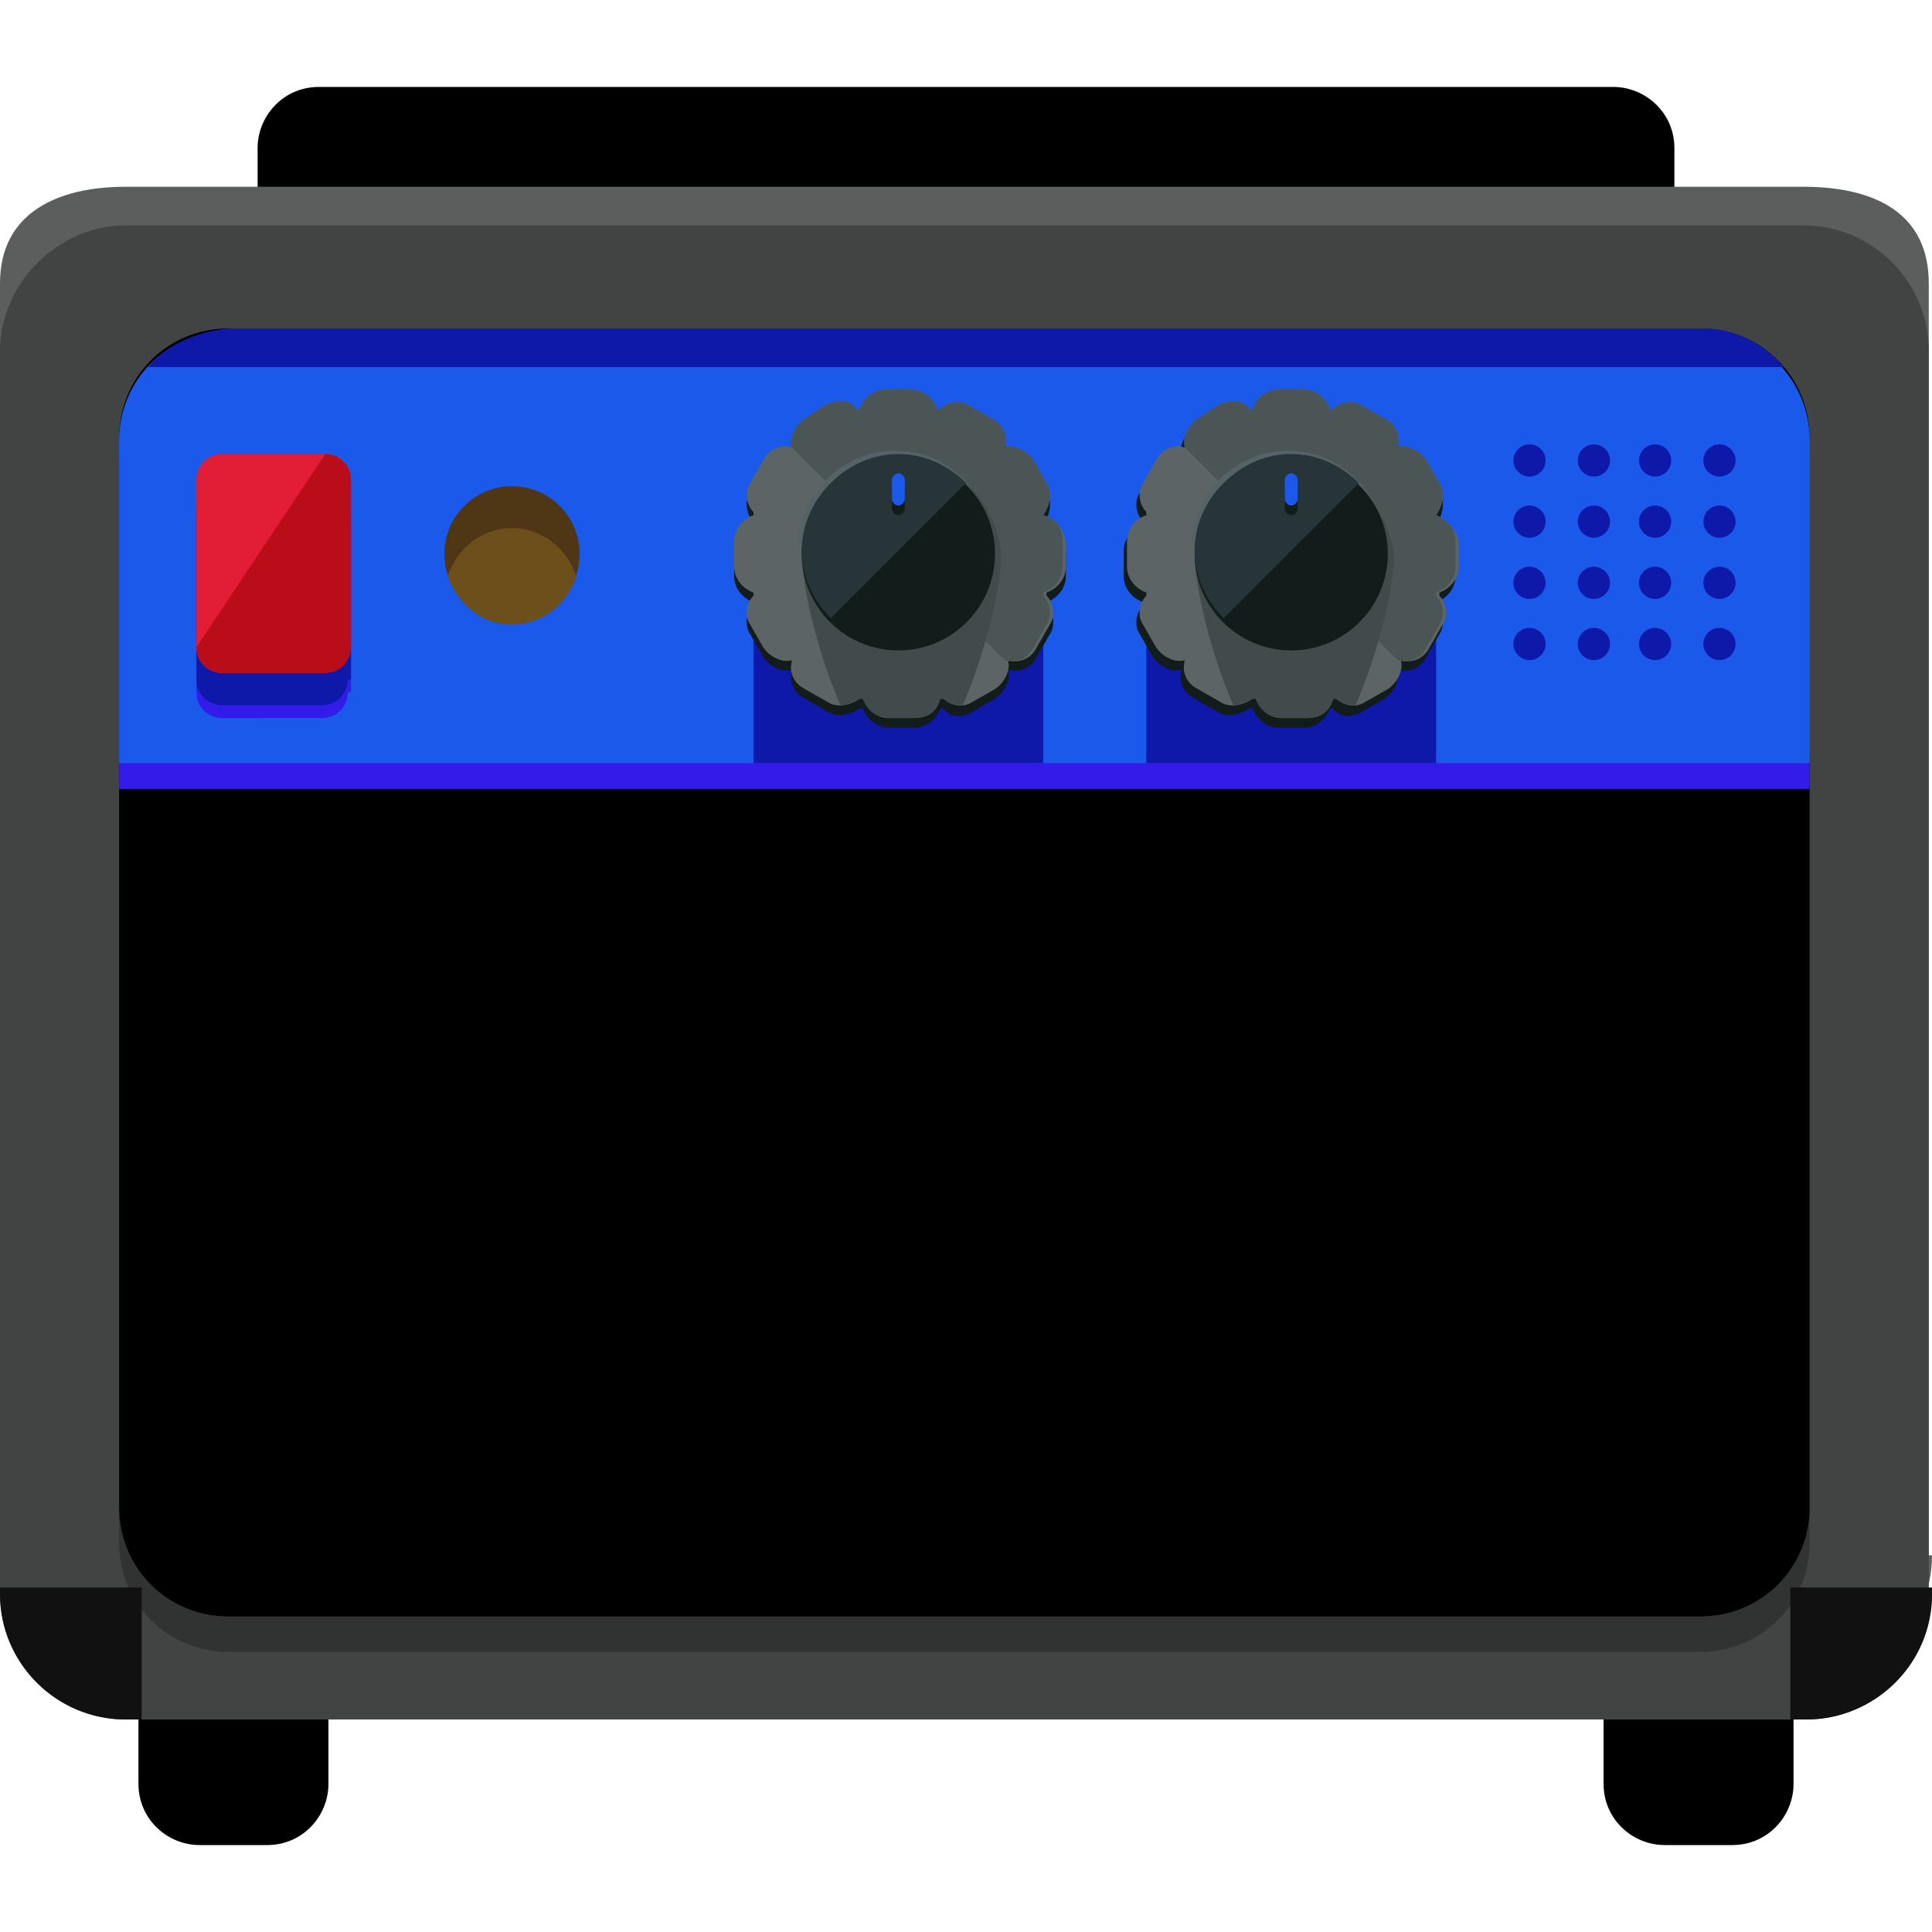<!DOCTYPE svg PUBLIC "-//W3C//DTD SVG 1.1//EN" "http://www.w3.org/Graphics/SVG/1.1/DTD/svg11.dtd">
<!-- Uploaded to: SVG Repo, www.svgrepo.com, Transformed by: SVG Repo Mixer Tools -->
<svg version="1.1" id="Layer_1" xmlns="http://www.w3.org/2000/svg" xmlns:xlink="http://www.w3.org/1999/xlink" viewBox="0 0 480 480" xml:space="preserve" width="800px" height="800px" fill="#000000">
<g id="SVGRepo_bgCarrier" stroke-width="0"/>
<g id="SVGRepo_tracerCarrier" stroke-linecap="round" stroke-linejoin="round"/>
<g id="SVGRepo_iconCarrier"> <path d="M81.6,443.2c0,8-6.4,15.2-15.2,15.2H49.6c-8,0-15.2-6.4-15.2-15.2v-17.6c0-8,6.4-15.2,15.2-15.2h16.8 c8,0,15.2,6.4,15.2,15.2C81.6,425.6,81.6,443.2,81.6,443.2z"/> <path d="M445.6,443.2c0,8-6.4,15.2-15.2,15.2h-16.8c-8,0-15.2-6.4-15.2-15.2v-17.6c0-8,6.4-15.2,15.2-15.2h16.8 c8,0,15.2,6.4,15.2,15.2V443.2z"/> <path d="M416,112c0,8-6.4,15.2-15.2,15.2H79.2c-8,0-15.2-6.4-15.2-15.2V36.8c0-8,6.4-15.2,15.2-15.2h321.6c8,0,15.2,6.4,15.2,15.2 V112z"/> <path style="fill:#5B5E5C;" d="M480,386.4c0,17.6-14.4,31.2-31.2,31.2H31.2C13.6,417.6,0,403.2,0,386.4v-316c0-17.6,14.4-24,31.2-24 H448c17.6,0,31.2,6.4,31.2,24v316H480z"/> <path style="fill:#414442;" d="M480,396c0,17.6-14.4,31.2-31.2,31.2H31.2C13.6,427.2,0,412.8,0,396V87.2C0,70.4,14.4,56,31.2,56H448 c17.6,0,31.2,14.4,31.2,31.2V396H480z"/> <path style="fill:#303331;" d="M449.6,383.2c0,15.2-12,27.2-27.2,27.2H56.8c-15.2,0-27.2-12-27.2-27.2V117.6 c0-15.2,12-27.2,27.2-27.2h365.6c15.2,0,27.2,12,27.2,27.2L449.6,383.2L449.6,383.2z"/> <path d="M449.6,374.4c0,15.2-12,27.2-27.2,27.2H56.8c-15.2,0-27.2-12-27.2-27.2V108.8c0-15.2,12-27.2,27.2-27.2h365.6 c15.2,0,27.2,12,27.2,27.2L449.6,374.4L449.6,374.4z"/> <path id="SVGCleanerId_0" style="fill:#1a59ea;" d="M423.2,82.4H56.8c-15.2,0-27.2,12-27.2,27.2v80h420v-80 C449.6,94.4,437.6,82.4,423.2,82.4z"/> <path style="fill:#331ce9;" d="M423.2,88.8H56.8c-15.2,0-27.2,12-27.2,27.2v80h420v-80C449.6,100.8,437.6,88.8,423.2,88.8z"/> <g> <path id="SVGCleanerId_0_1_" style="fill:#1a59ea;" d="M423.2,82.4H56.8c-15.2,0-27.2,12-27.2,27.2v80h420v-80 C449.6,94.4,437.6,82.4,423.2,82.4z"/> </g> <rect x="187.2" y="133.6" style="fill:#0f19a9;" width="72" height="56"/> <path style="fill:#121C1B;" d="M259.2,130.4L259.2,130.4c1.6-2.4,2.4-5.6,0.8-8l-3.2-5.6c-1.6-2.4-4.8-4-7.2-3.2l0,0 c0.8-2.4,0-5.6-3.2-7.2l-5.6-3.2c-2.4-1.6-5.6-0.8-7.2,0.8c0,0,0,0-0.8,0c-0.8-2.4-3.2-4.8-6.4-4.8H220c-3.2,0-5.6,2.4-6.4,4.8 c0,0,0,0-0.8,0c-1.6-2.4-4.8-2.4-8-0.8l-4.8,3.2c-2.4,1.6-4,4-3.2,7.2l0,0c-2.4-0.8-5.6,0-7.2,3.2l-3.2,5.6 c-1.6,2.4-0.8,5.6,0.8,7.2c0,0,0,0,0,0.8c-2.4,0.8-4.8,3.2-4.8,6.4v6.4c0,3.2,2.4,5.6,4.8,6.4c0,0,0,0,0,0.8 c-1.6,1.6-2.4,4.8-0.8,7.2l3.2,5.6c1.6,2.4,4.8,4,7.2,3.2l0,0c-0.8,2.4,0,5.6,3.2,7.2l5.6,3.2c2.4,1.6,5.6,0.8,8-0.8c0,0,0,0,0.8,0 c0.8,2.4,3.2,4.8,6.4,4.8h6.4c3.2,0,5.6-2.4,6.4-4.8c0,0,0,0,0.8,0c1.6,2.4,4.8,2.4,7.2,0.8l5.6-3.2c2.4-1.6,4-4.8,3.2-7.2l0,0 c2.4,0.8,5.6,0,7.2-3.2l3.2-5.6c1.6-2.4,0.8-5.6-0.8-7.2c0,0,0,0,0-0.8c2.4-0.8,4.8-3.2,4.8-6.4v-6.4 C264,133.6,262.4,131.2,259.2,130.4z"/> <path style="fill:#5D6466;" d="M259.2,128C259.2,128,259.2,127.2,259.2,128c1.6-2.4,2.4-5.6,0.8-8l-3.2-5.6c-1.6-2.4-4.8-4-7.2-3.2 l0,0c0.8-2.4,0-5.6-3.2-7.2l-5.6-3.2c-2.4-1.6-5.6-0.8-7.2,0.8c0,0,0,0-0.8,0c-0.8-2.4-3.2-4.8-6.4-4.8H220c-3.2,0-5.6,2.4-6.4,4.8 c0,0,0,0-0.8,0c-1.6-2.4-4.8-2.4-8-0.8L200,104c-2.4,1.6-4,4.8-3.2,7.2l0,0c-2.4-0.8-5.6,0-7.2,3.2l-3.2,5.6 c-1.6,2.4-0.8,5.6,0.8,7.2c0,0,0,0,0,0.8c-2.4,0.8-4.8,3.2-4.8,6.4v6.4c0,3.2,2.4,5.6,4.8,6.4c0,0,0,0,0,0.8 c-1.6,1.6-2.4,4.8-0.8,7.2l3.2,5.6c1.6,2.4,4.8,4,7.2,3.2l0,0c-0.8,2.4,0,5.6,3.2,7.2l5.6,3.2c2.4,1.6,5.6,0.8,8-0.8c0,0,0,0,0.8,0 c0.8,2.4,3.2,4.8,6.4,4.8h6.4c3.2,0,5.6-1.6,6.4-4.8c0,0,0,0,0.8,0c1.6,1.6,4.8,2.4,7.2,0.8l5.6-3.2c2.4-1.6,4-4.8,3.2-7.2l0,0 c2.4,0.8,5.6,0,7.2-3.2l3.2-5.6c1.6-2.4,0.8-5.6-0.8-7.2c0,0,0,0,0-0.8c2.4-0.8,4.8-3.2,4.8-6.4v-6.4 C264,131.2,262.4,128.8,259.2,128z"/> <path style="fill:#4B5556;" d="M259.2,128C259.2,128,259.2,127.2,259.2,128c1.6-2.4,2.4-5.6,0.8-8l-3.2-5.6c-1.6-2.4-4.8-4-7.2-3.2 l0,0c0.8-2.4,0-5.6-3.2-7.2l-5.6-3.2c-2.4-1.6-5.6-0.8-7.2,0.8c0,0,0,0-0.8,0c-0.8-2.4-3.2-4.8-6.4-4.8H220c-3.2,0-5.6,2.4-6.4,4.8 c0,0,0,0-0.8,0c-1.6-2.4-4.8-2.4-8-0.8L200,104c-2.4,1.6-4,4.8-3.2,7.2l0,0l52.8,52.8l0,0c2.4,0.8,5.6,0,7.2-3.2l3.2-5.6 c1.6-2.4,0.8-5.6-0.8-7.2c0,0,0,0,0-0.8c2.4-0.8,4.8-3.2,4.8-6.4v-6.4C264,131.2,262.4,128.8,259.2,128z"/> <path style="fill:#566366;" d="M223.2,115.2c12.8,0,22.4,9.6,23.2,22.4c0-0.8,0-0.8,0-1.6c0-12.8-10.4-24-24-24 c-12.8,0-24,10.4-24,24c0,0.8,0,0.8,0,1.6C200.8,124.8,211.2,115.2,223.2,115.2z"/> <path style="fill:#424B4C;" d="M223.2,113.6c-12.8,0-24,10.4-24,24c0,8,4,24.8,9.6,37.6c1.6,0,3.2-0.8,4.8-1.6c0,0,0,0,0.8,0 c0.8,2.4,3.2,4.8,6.4,4.8h6.4c3.2,0,5.6-1.6,6.4-4.8c0,0,0,0,0.8,0c0.8,0.8,2.4,1.6,4.8,1.6c5.6-12.8,9.6-29.6,9.6-37.6 C247.2,124,236.8,113.6,223.2,113.6z"/> <circle style="fill:#121C1B;" cx="223.2" cy="137.6" r="24"/> <path style="fill:#283538;" d="M206.4,153.6c-9.6-9.6-9.6-24,0-33.6c9.6-9.6,24-9.6,33.6,0"/> <path style="fill:#121C1B;" d="M224.8,126.4c0,0.8-0.8,1.6-1.6,1.6l0,0c-0.8,0-1.6-0.8-1.6-1.6v-4.8c0-0.8,0.8-1.6,1.6-1.6l0,0 c0.8,0,1.6,0.8,1.6,1.6V126.4z"/> <path style="fill:#1a59ea;" d="M224.8,124c0,0.8-0.8,1.6-1.6,1.6l0,0c-0.8,0-1.6-0.8-1.6-1.6v-4.8c0-0.8,0.8-1.6,1.6-1.6l0,0 c0.8,0,1.6,0.8,1.6,1.6V124z"/> <rect x="284.8" y="133.6" style="fill:#0f19a9;" width="72" height="56"/> <path style="fill:#121C1B;" d="M356.8,130.4L356.8,130.4c1.6-2.4,2.4-5.6,0.8-8l-3.2-5.6c-1.6-2.4-4.8-4-7.2-3.2l0,0 c0.8-2.4,0-5.6-3.2-7.2l-5.6-3.2c-2.4-1.6-5.6-0.8-7.2,0.8c0,0,0,0-0.8,0c-0.8-2.4-3.2-4.8-6.4-4.8h-6.4c-3.2,0-5.6,2.4-6.4,4.8 c0,0,0,0-0.8,0c-1.6-2.4-4.8-2.4-8-0.8l-5.6,3.2c-2.4,1.6-4,4-3.2,7.2l0,0c-2.4-0.8-5.6,0-7.2,3.2l-3.2,5.6 c-1.6,2.4-0.8,5.6,0.8,7.2c0,0,0,0,0,0.8c-2.4,0.8-4.8,3.2-4.8,6.4v6.4c0,3.2,2.4,5.6,4.8,6.4c0,0,0,0,0,0.8 c-1.6,1.6-2.4,4.8-0.8,7.2l3.2,5.6c1.6,2.4,4.8,4,7.2,3.2l0,0c-0.8,2.4,0,5.6,3.2,7.2l5.6,3.2c2.4,1.6,5.6,0.8,8-0.8c0,0,0,0,0.8,0 c0.8,2.4,3.2,4.8,6.4,4.8h6.4c3.2,0,5.6-2.4,6.4-4.8c0,0,0,0,0.8,0c1.6,2.4,4.8,2.4,7.2,0.8l5.6-3.2c2.4-1.6,4-4.8,3.2-7.2l0,0 c2.4,0.8,5.6,0,7.2-3.2l3.2-5.6c1.6-2.4,0.8-5.6-0.8-7.2c0,0,0,0,0-0.8c2.4-0.8,4.8-3.2,4.8-6.4v-6.4 C361.6,133.6,359.2,131.2,356.8,130.4z"/> <path style="fill:#5D6466;" d="M356.8,128C356.8,128,356.8,127.2,356.8,128c1.6-2.4,2.4-5.6,0.8-8l-3.2-5.6c-1.6-2.4-4.8-4-7.2-3.2 l0,0c0.8-2.4,0-5.6-3.2-7.2l-5.6-3.2c-2.4-1.6-5.6-0.8-7.2,0.8c0,0,0,0-0.8,0c-0.8-2.4-3.2-4.8-6.4-4.8h-6.4c-3.2,0-5.6,2.4-6.4,4.8 c0,0,0,0-0.8,0c-1.6-2.4-4.8-2.4-8-0.8l-4.8,3.2c-2.4,1.6-4,4.8-3.2,7.2l0,0c-2.4-0.8-5.6,0-7.2,3.2L284,120 c-1.6,2.4-0.8,5.6,0.8,7.2c0,0,0,0,0,0.8c-2.4,0.8-4.8,3.2-4.8,6.4v6.4c0,3.2,2.4,5.6,4.8,6.4c0,0,0,0,0,0.8 c-1.6,1.6-2.4,4.8-0.8,7.2l3.2,5.6c1.6,2.4,4.8,4,7.2,3.2l0,0c-0.8,2.4,0,5.6,3.2,7.2l5.6,3.2c2.4,1.6,5.6,0.8,8-0.8c0,0,0,0,0.8,0 c0.8,2.4,3.2,4.8,6.4,4.8h6.4c3.2,0,5.6-1.6,6.4-4.8c0,0,0,0,0.8,0c1.6,1.6,4.8,2.4,7.2,0.8l5.6-3.2c2.4-1.6,4-4.8,3.2-7.2l0,0 c2.4,0.8,5.6,0,7.2-3.2l3.2-5.6c1.6-2.4,0.8-5.6-0.8-7.2c0,0,0,0,0-0.8c2.4-0.8,4.8-3.2,4.8-6.4v-6.4 C361.6,131.2,359.2,128.8,356.8,128z"/> <path style="fill:#4B5556;" d="M356.8,128C356.8,128,356.8,127.2,356.8,128c1.6-2.4,2.4-5.6,0.8-8l-3.2-5.6c-1.6-2.4-4.8-4-7.2-3.2 l0,0c0.8-2.4,0-5.6-3.2-7.2l-5.6-3.2c-2.4-1.6-5.6-0.8-7.2,0.8c0,0,0,0-0.8,0c-0.8-2.4-3.2-4.8-6.4-4.8h-6.4c-3.2,0-5.6,2.4-6.4,4.8 c0,0,0,0-0.8,0c-1.6-2.4-4.8-2.4-8-0.8l-4.8,3.2c-2.4,1.6-4,4.8-3.2,7.2l0,0l52.8,52.8l0,0c2.4,0.8,5.6,0,7.2-3.2l3.2-5.6 c1.6-2.4,0.8-5.6-0.8-7.2c0,0,0,0,0-0.8c2.4-0.8,4.8-3.2,4.8-6.4v-6.4C361.6,131.2,359.2,128.8,356.8,128z"/> <path style="fill:#566366;" d="M320.8,115.2c12.8,0,22.4,9.6,23.2,22.4c0-0.8,0-0.8,0-1.6c0-12.8-10.4-24-24-24 c-12.8,0-24,10.4-24,24c0,0.8,0,0.8,0,1.6C297.6,124.8,308,115.2,320.8,115.2z"/> <path style="fill:#424B4C;" d="M320.8,113.6c-12.8,0-24,10.4-24,24c0,8,4,24.8,9.6,37.6c1.6,0,3.2-0.8,4.8-1.6c0,0,0,0,0.8,0 c0.8,2.4,3.2,4.8,6.4,4.8h6.4c3.2,0,5.6-1.6,6.4-4.8c0,0,0,0,0.8,0c0.8,0.8,2.4,1.6,4.8,1.6c5.6-12.8,9.6-29.6,9.6-37.6 C344,124,333.6,113.6,320.8,113.6z"/> <circle style="fill:#121C1B;" cx="320.8" cy="137.6" r="24"/> <path style="fill:#283538;" d="M304,153.6c-9.6-9.6-9.6-24,0-33.6c9.6-9.6,24-9.6,33.6,0"/> <path style="fill:#121C1B;" d="M322.4,126.4c0,0.8-0.8,1.6-1.6,1.6l0,0c-0.8,0-1.6-0.8-1.6-1.6v-4.8c0-0.8,0.8-1.6,1.6-1.6l0,0 c0.8,0,1.6,0.8,1.6,1.6V126.4z"/> <path style="fill:#1a59ea;" d="M322.4,124c0,0.8-0.8,1.6-1.6,1.6l0,0c-0.8,0-1.6-0.8-1.6-1.6v-4.8c0-0.8,0.8-1.6,1.6-1.6l0,0 c0.8,0,1.6,0.8,1.6,1.6V124z"/> <path style="fill:#331ce9;" d="M86.4,172c0,3.2-2.4,6.4-6.4,6.4H55.2c-3.2,0-6.4-2.4-6.4-6.4v-41.6c0-3.2,2.4-6.4,6.4-6.4h25.6 c3.2,0,6.4,2.4,6.4,6.4V172H86.4z"/> <path style="fill:#0f19a9;" d="M86.4,168.8c0,3.2-2.4,6.4-6.4,6.4H55.2c-3.2,0-6.4-2.4-6.4-6.4v-41.6c0-3.2,2.4-6.4,6.4-6.4h25.6 c3.2,0,6.4,2.4,6.4,6.4v41.6H86.4z"/> <path style="fill:#E21E36;" d="M86.4,160.8c0,3.2-2.4,6.4-6.4,6.4H55.2c-3.2,0-6.4-2.4-6.4-6.4v-41.6c0-3.2,2.4-6.4,6.4-6.4h25.6 c3.2,0,6.4,2.4,6.4,6.4v41.6H86.4z"/> <path style="fill:#BA0D1A;" d="M80.8,112.8c3.2,0,6.4,2.4,6.4,6.4v41.6c0,3.2-2.4,6.4-6.4,6.4H55.2c-3.2,0-6.4-2.4-6.4-6.4"/> <circle style="fill:#4F3715;" cx="127.2" cy="137.6" r="16.8"/> <path style="fill:#6D4F1B;" d="M127.2,131.2c-7.2,0-13.6,4.8-16,12c2.4,6.4,8,12,16,12c7.2,0,13.6-4.8,16-12 C140.8,136,134.4,131.2,127.2,131.2z"/> <g> <path style="fill:#0f19a9;" d="M36.8,91.2h406.4c-4.8-5.6-12-9.6-20-9.6H56.8C48.8,82.4,41.6,85.6,36.8,91.2z"/> <circle style="fill:#0f19a9;" cx="380" cy="114.4" r="4"/> <circle style="fill:#0f19a9;" cx="396" cy="114.4" r="4"/> <circle style="fill:#0f19a9;" cx="411.2" cy="114.4" r="4"/> <circle style="fill:#0f19a9;" cx="427.2" cy="114.4" r="4"/> <circle style="fill:#0f19a9;" cx="380" cy="129.6" r="4"/> <circle style="fill:#0f19a9;" cx="396" cy="129.6" r="4"/> <circle style="fill:#0f19a9;" cx="411.2" cy="129.6" r="4"/> <circle style="fill:#0f19a9;" cx="427.2" cy="129.6" r="4"/> <circle style="fill:#0f19a9;" cx="380" cy="144.8" r="4"/> <circle style="fill:#0f19a9;" cx="396" cy="144.8" r="4"/> <circle style="fill:#0f19a9;" cx="411.2" cy="144.8" r="4"/> <circle style="fill:#0f19a9;" cx="427.2" cy="144.8" r="4"/> <circle style="fill:#0f19a9;" cx="380" cy="160" r="4"/> <circle style="fill:#0f19a9;" cx="396" cy="160" r="4"/> <circle style="fill:#0f19a9;" cx="411.2" cy="160" r="4"/> <circle style="fill:#0f19a9;" cx="427.2" cy="160" r="4"/> </g> <g> <path style="fill:#101110;" d="M0,396c0,17.6,14.4,31.2,31.2,31.2h4v-32.8H0V396z"/> <path style="fill:#101110;" d="M480,396c0,17.6-14.4,31.2-31.2,31.2h-4v-32.8H480V396z"/> </g> </g>
</svg>
